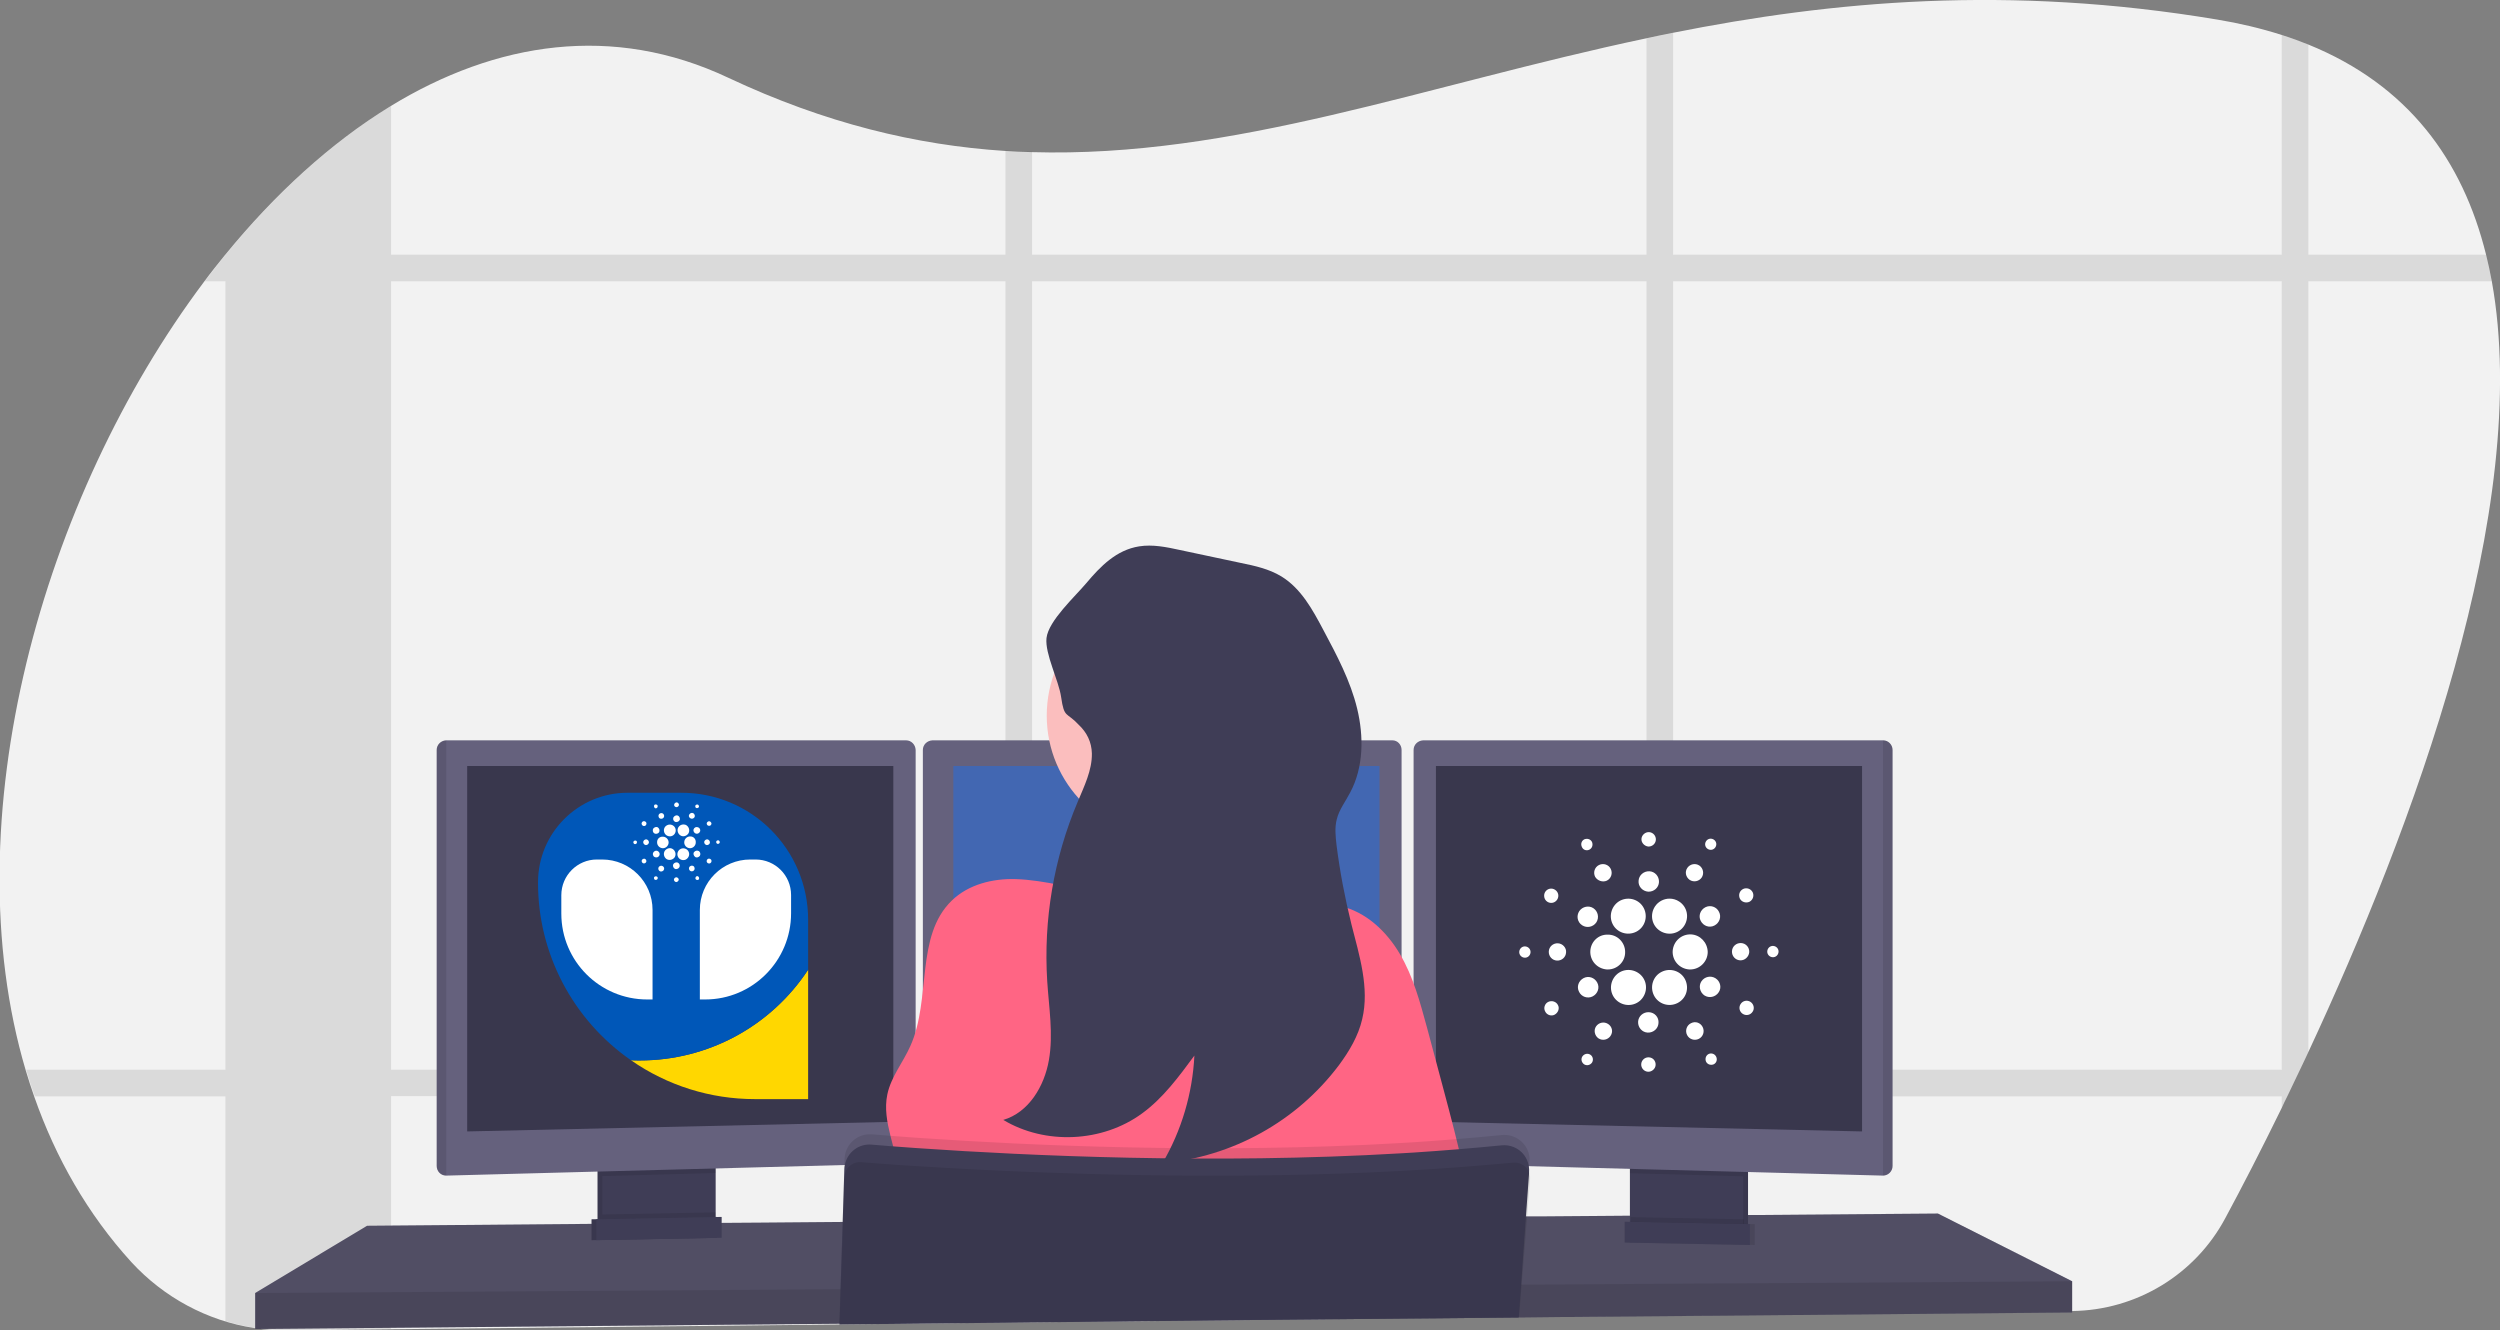 <?xml version="1.0" encoding="utf-8"?>
<!-- Generator: Adobe Illustrator 26.0.3, SVG Export Plug-In . SVG Version: 6.00 Build 0)  -->
<svg version="1.1" baseProfile="basic" id="Layer_1"
	 xmlns="http://www.w3.org/2000/svg" xmlns:xlink="http://www.w3.org/1999/xlink" x="0px" y="0px" viewBox="0 0 1041.3 554.1"
	 xml:space="preserve">
<rect x="0" y="0" width="1041.3" height="554.1" fill="#808080" stroke="none"/>
<style type="text/css">
	.st0{fill:#F2F2F2;}
	.st1{opacity:0.1;}
	.st2{fill:#65617D;}
	.st3{opacity:0.2;}
	.st4{fill:#3F3D56;}
	.st5{fill:#39374D;}
	.st6{fill:#4267B2;}
	.st7{fill:#FBBEBE;}
	.st8{fill:#FF6584;}
	.st9{fill:#61DAFB;}
	.st10{fill:#FFD700;}
	.st11{fill:#0057B8;}
	.st12{fill:#FFFFFF;}
</style>
<g>
	<g transform="translate(-.011 -.035)">
		<path class="st0" d="M961.5,438.2c-1.2,2.5-2.3,5-3.5,7.4c-1.8,3.8-3.6,7.5-5.3,11.1c-0.8,1.6-1.6,3.2-2.3,4.8
			c-8.6,17.6-16.6,33.1-23.5,45.9c-12.6,23.6-37.1,38.4-63.8,38.7l-151.7,1.7h-1.6l-13,0.1l-11.1,0.1l-34.1,0.4h-1.4l-17.4,0.2h-0.5
			l-107,1.2l-95.5,1l-11.1,0.1l-69,0.8h-0.1l-44.8,0.5h-0.5l-141.5,1.5l-42.3,0.5c-3.6,0-7.2-0.1-10.8-0.5c-1.2-0.1-2.4-0.3-3.7-0.5
			c-19.7-3-37.8-12.8-51.3-27.5c-18.2-20-31.5-43.4-40.4-68.8c-1.3-3.7-2.5-7.4-3.6-11.1c-30.8-104.1,6.8-238.5,74.3-328.4
			c2.8-3.8,5.7-7.4,8.6-11l0.1-0.1c20.8-25.5,44.1-46.8,68.9-62c44-26.9,92.8-34.5,140.7-11.9c40.6,19.1,78.5,28.1,115.2,30.5
			c3.7,0.2,7.4,0.4,11.1,0.5C514.1,65.9,593,35.6,685.7,16c3.7-0.8,7.4-1.6,11.1-2.3C763,0.5,836.4-6.4,923.6,8.2
			c9.1,1.5,18,3.6,26.8,6.4c3.8,1.2,7.6,2.6,11.1,4c41.6,16.9,64.3,48.2,74,87.5c0.9,3.6,1.7,7.3,2.4,11.1
			C1055,211.5,1004.8,345.3,961.5,438.2z"/>
		<path class="st1" d="M497,445.6c-0.4,3.7-1,7.5-1.9,11.1h93.7v-11.1H497z M418.8,508.4l11.1-0.1v-27.5c-3.8-0.2-7.5-0.3-11.1-0.5
			V508.4z M185.8,445.6v11.1h198.5v-11.1H185.8z M1035.5,106.1h-74V18.6c-3.6-1.4-7.3-2.8-11.1-4v91.5H696.9V13.7
			c-3.7,0.7-7.4,1.5-11.1,2.3v90.1H429.9V63.2c-3.7-0.1-7.4-0.3-11.1-0.5v43.4H162.9v-62c-24.8,15.2-48.1,36.5-68.9,62h-0.1v0.1
			c-2.9,3.6-5.8,7.3-8.6,11h8.6v328.4h-83c1.1,3.8,2.3,7.5,3.6,11.1h79.4v93.6c4,1.2,8.1,2.2,12.2,2.8c1.2,0.2,2.4,0.3,3.7,0.5
			c3.6,0.4,7.2,0.6,10.8,0.5l42.3-0.5v-97h255.9v94.2l11.1-0.1v-94.1h255.9v91.4l11.1-0.1v-91.2h253.5v4.8c0.8-1.6,1.5-3.2,2.3-4.8
			c1.8-3.6,3.5-7.3,5.3-11.1c1.2-2.4,2.3-4.9,3.5-7.4v-321h76.4C1037.2,113.4,1036.4,109.7,1035.5,106.1z M162.9,445.6V117.2h255.9
			v328.4H162.9z M429.9,445.6V117.2h255.9v328.4H429.9z M950.4,445.6H696.9V117.2h253.5L950.4,445.6z"/>
		<path class="st2" d="M863.1,533.7v13l-151.9,1.4l-1.6,0l-57.7,0.5l-1.4,0l-17.5,0.2h-0.5l-107,1l-175.6,1.6h-0.1l-44.6,0.4l-0.5,0
			l-198.4,1.8v-15l46.6-28l93.6-0.8l2,0l0.7,0l2,0l44.9-0.4l2,0l0.6,0l2,0l14.4-0.1l0.4,0l35.5-0.3h0.3l277.4-2.3l6.8,0h0.7l5.2,0
			l37.7-0.3l2,0l1.8,0h1l11.7-0.1l2.3,0l3.1,0l9.8-0.1l15.5-0.1l2,0l3.5,0h0.7l74.7-0.6L863.1,533.7z"/>
		<path class="st3" d="M863.1,533.7v13l-151.9,1.4l-1.6,0l-57.7,0.5l-1.4,0l-17.5,0.2h-0.5l-107,1l-175.6,1.6h-0.1l-44.6,0.4l-0.5,0
			l-198.4,1.8v-15l46.6-28l93.6-0.8l2,0l0.7,0l2,0l44.9-0.4l2,0l0.6,0l2,0l14.4-0.1l0.4,0l35.5-0.3h0.3l277.4-2.3l6.8,0h0.7l5.2,0
			l37.7-0.3l2,0l1.8,0h1l11.7-0.1l2.3,0l3.1,0l9.8-0.1l15.5-0.1l2,0l3.5,0h0.7l74.7-0.6L863.1,533.7z"/>
		<path class="st4" d="M296.1,483.7v24.5c0,2.4-1.4,4.5-3.5,5.5c-0.8,0.4-1.6,0.6-2.5,0.6l-34.9,0.7c-0.9,0-1.9-0.2-2.7-0.6
			c-2.2-1-3.6-3.2-3.6-5.6v-25.2L296.1,483.7z"/>
		<path class="st1" d="M296.1,483.7v24.5c0,2.4-1.4,4.5-3.5,5.5c-0.8,0.4-1.6,0.6-2.5,0.6l-34.9,0.7c-0.9,0-1.9-0.2-2.7-0.6
			c-2.2-1-3.6-3.2-3.6-5.6v-25.2L296.1,483.7z"/>
		<path class="st4" d="M298.1,483.7v24.5c0,2.4-1.4,4.5-3.5,5.5c-0.8,0.4-1.6,0.6-2.5,0.6l-34.9,0.7c-0.9,0-1.9-0.2-2.7-0.6
			c-2.2-1-3.6-3.2-3.6-5.6v-25.2L298.1,483.7z"/>
		<path class="st4" d="M680.9,483.6h47.2v31.5h-47.2V483.6z"/>
		<path class="st1" d="M680.9,483.6h47.2v31.5h-47.2V483.6z"/>
		<path class="st4" d="M678.9,483.6h47.2v31.5h-47.2V483.6z"/>
		<path class="st1" d="M298.1,483.6v5l-47.2,1.3v-6.2H298.1z"/>
		<path class="st2" d="M381.4,312.4v168.2c0,2.1-1.7,3.9-3.9,4l-191.6,5.1h-0.1c-2.2,0-3.9-1.8-3.9-4V312.4c0-2.2,1.8-3.9,3.9-4
			h191.6C379.6,308.4,381.3,310.2,381.4,312.4L381.4,312.4z"/>
		<path class="st1" d="M185.9,308.4v181.2h-0.1c-2.2,0-3.9-1.8-3.9-4V312.4C181.9,310.2,183.6,308.4,185.9,308.4L185.9,308.4z"/>
		<path class="st5" d="M194.6,319.1h177.5v148.2l-177.5,4V319.1z"/>
		<path class="st1" d="M726.1,483.6v6.4l-47.2-1.3v-5.1H726.1z"/>
		<path class="st2" d="M788.3,312.4v173.3c0,2.2-1.8,4-4,4l-191.7-5.1c-2.1-0.1-3.8-1.8-3.8-4V312.4c0-2.2,1.8-3.9,4-4h191.6
			C786.5,308.4,788.3,310.2,788.3,312.4z"/>
		<path class="st1" d="M788.3,312.4v173.3c0,2.2-1.8,4-4,4V308.4C786.5,308.4,788.3,310.2,788.3,312.4z"/>
		<path class="st5" d="M775.6,319.1H598.1v148.2l177.5,4V319.1z"/>
		<path class="st2" d="M583.8,312.4v168.2c0,2.1-1.7,3.9-3.8,4l-191.6,5.1c-2.2,0-4-1.8-4-4V312.4c0-2.2,1.8-3.9,4-4h191.6
			C582.1,308.4,583.8,310.2,583.8,312.4L583.8,312.4z"/>
		<path class="st6" d="M397.1,319.1h177.5v148.2l-177.5,4L397.1,319.1z"/>
		<path class="st1" d="M863.1,533.7v13l-151.9,1.4l-1.6,0l-57.7,0.5l-1.4,0l-17.5,0.2h-0.5l-107,1l-175.6,1.6h-0.1l-44.6,0.4l-0.5,0
			l-198.4,1.8v-15l202.5-1.3h0.5l41-0.3h0.2l283.1-1.9h0.3l0.2,0h0.5l4.8,0h1.5l74.5-0.5l4.4,0l1,0L863.1,533.7z"/>
		<circle class="st7" cx="487.3" cy="298.1" r="51.3"/>
		<path class="st7" d="M538.6,377.2c0,0-99.5,12-90,0c3.4-4.3,4.4-17.2,4.2-31.9c-0.1-4.5-0.2-9.1-0.5-13.6
			c-1.1-22-3.8-43.5-3.8-43.5s87-41,77-8.5c-4,13.1-2.7,31.6,0.3,48.9c0.9,5,1.9,10,3,14.7C531.6,354.7,534.8,366,538.6,377.2
			L538.6,377.2z"/>
		<path class="st8" d="M506.1,373.1c11.5-2.1,23.7-6,34.5-1.5c2.8,1.2,5.5,2.9,8.4,3.9s6.1,1.2,9.2,1.9c10.7,2.4,19.3,10.5,24.9,20
			s8.4,20.1,11.3,30.7l6.9,25.8c6,22.5,12,45.1,13.4,68.3c-83.5,4.8-167.3,5.3-250.8,1.4c5.4-10.3,11-21.3,10.5-33
			s-7.2-23.2-4.8-34.7c1.5-7.3,6.6-13.4,9.6-20.2c8.8-19.5,1.9-45.8,17.3-60.6c6.9-6.7,17-9.2,26.6-8.9c12.3,0.4,24.9,4.2,37,6.1
			C475.8,374.6,490.5,376,506.1,373.1L506.1,373.1z"/>
		<path class="st1" d="M637,484.3l-0.1,1.4v0.1l-0.2,2.3l-1.3,18.5l-1.6,22.3l-0.5,6.3l-1,13.4v0.2l-107,1l-175.6,1.9v0.8h-0.1v-1.1
			l0.5-14.4l0.9-28.1l0.7-23.8l0.1-2.4c0.2-5.8,5-10.4,10.8-10.2c0.2,0,0.4,0,0.6,0c4.7,0.4,10.9,0.9,18.2,1.4l3,0.2
			c42.3,2.9,120.6,6.7,199.5,2c1.7-0.1,3.3-0.2,5-0.3c12.2-0.8,24.5-1.8,36.6-3c5.8-0.6,11,3.6,11.6,9.4
			C637.1,483,637.1,483.6,637,484.3L637,484.3z"/>
		<path class="st4" d="M349.7,552.5v-0.8l175.6-1.9l107-1h0.3v-0.2l1-13.4l0.4-6l1.6-22.6l1.3-17.9v-0.4c0.1-0.8,0-1.7-0.1-2.5
			c0,0,0-0.1,0-0.1c-0.3-1.7-1-3.3-2-4.6c-2.2-2.9-5.8-4.4-9.4-4c-12.2,1.2-24.4,2.2-36.6,3c-1.7,0.1-3.3,0.2-5,0.3
			c-78.9,4.7-157.2,0.9-199.5-2l-3-0.2c-7.3-0.5-13.5-1-18.2-1.4c-5.4-0.5-10.2,3.2-11.2,8.5c-0.1,0.5-0.2,1.1-0.2,1.6l-0.7,22.2
			l-0.9,28.1l-0.4,14.4L349.7,552.5L349.7,552.5z"/>
		<path class="st1" d="M637.3,491.3l-1.2,15.3l-1.8,22.8l-0.5,5.7l-1,12.8l-0.1,0.6v0.2l-0.2,1.5l0.1-1.5h-0.3l-107,1l-175.6,1.9
			v-0.3l0.5-14.4l1-28.1l0.6-18.6c0.1-2.2,1.2-4.1,3.1-5.2c1.1-0.7,2.5-1,3.8-0.9c2.1,0.2,4.7,0.4,7.7,0.6
			c4.9,0.4,10.9,0.8,17.9,1.2c13,0.8,29.3,1.7,48,2.4c52,2,122.2,2.7,188.9-3.2c3-0.3,6.1-0.5,9.1-0.8c1.2-0.1,2.4,0.1,3.5,0.7
			c0.3,0.2,0.6,0.3,0.9,0.5c0.9,0.6,1.6,1.5,2,2.5c0.1,0.2,0.2,0.4,0.2,0.6C637.3,489.5,637.4,490.4,637.3,491.3L637.3,491.3z"/>
		<path class="st1" d="M298.1,505v3.2c0,2.4-1.4,4.5-3.5,5.5l-40.1,0.8c-2.2-1-3.6-3.2-3.6-5.6v-3L298.1,505z"/>
		<path class="st4" d="M298.6,515.6l-52.2,1v-8.7l52.2-1V515.6z"/>
		<path class="st1" d="M298.6,515.6l-52.2,1v-8.7l52.2-1V515.6z"/>
		<path class="st4" d="M300.6,515.6l-52.2,1v-8.7l52.2-1V515.6z"/>
		<path class="st1" d="M679.2,507v3.2c0,2.4,1.4,4.5,3.5,5.5l40.1,0.8c2.2-1,3.6-3.2,3.6-5.6v-3L679.2,507z"/>
		<path class="st1" d="M678.7,517.6l52.2,1v-8.7l-52.2-1V517.6z"/>
		<path class="st4" d="M676.7,517.6l52.2,1v-8.7l-52.2-1V517.6z"/>
		<path class="st4" d="M454.8,313.9c0.1,7-3.2,13.6-5.9,20.1c-10,23.6-14.3,49.2-12.7,74.7c0.7,11,2.6,22,0.7,32.9
			s-8.4,21.8-19,24.9c17.5,10.5,41.3,9.4,57.8-2.7c8.8-6.4,15.3-15.3,21.8-24.1c-0.8,15.8-5.3,31.1-13.3,44.8
			c29.2-2.6,55.9-17.4,73.5-40.8c4.3-5.8,8.1-12.2,9.7-19.2c3.1-13-1.2-26.5-4.5-39.5c-2.7-10.9-4.8-21.9-6.2-33
			c-0.4-3.6-0.8-7.2,0.1-10.7c1-4.1,3.7-7.5,5.6-11.2c5.6-10.5,5.7-23.3,2.9-34.9s-8.5-22.3-14.1-32.8c-4.5-8.5-9.3-17.3-17.5-22.3
			c-5.1-3.1-11-4.4-16.9-5.6l-25.4-5.4c-5.5-1.2-11.3-2.4-16.9-1.5c-9.5,1.5-16.1,8.3-22,15.3c-4.6,5.5-15.8,15.7-16.6,22.9
			c-0.7,6.6,5.1,17.6,6.1,24.6c1.3,9,2.2,6,7.3,11.5C452.7,305.1,454.7,309.1,454.8,313.9L454.8,313.9z"/>
	</g>
	<g transform="translate(466.3 278.56)">
		<path class="st9" d="M197.9,87.4"/>
		<path class="st9" d="M233.7,87.3"/>
	</g>
</g>
<path class="st10" d="M336.6,403.9v53.9h-22.2c-18.4,0-36.4-5.6-51.6-16.2c1.2,0.1,2.5,0.1,3.7,0.1
	C294.8,441.7,321.1,427.5,336.6,403.9z"/>
<path class="st11" d="M336.6,383.1v20.8c-15.5,23.6-41.8,37.8-70.1,37.8c-1.2,0-2.5,0-3.7-0.1c-24.3-16.9-38.8-44.6-38.7-74.1
	c0-20.6,16.7-37.3,37.3-37.3c0,0,0,0,0,0h22.2C312.9,330.1,336.6,353.8,336.6,383.1C336.6,383.1,336.6,383.1,336.6,383.1z"/>
<path class="st12" d="M248.6,358h2.2c11.6,0,21,9.4,21,21l0,0v37.3l0,0h-2.2c-19.8,0-35.8-16-35.8-35.8c0,0,0,0,0,0v-7.6
	C233.8,364.6,240.5,358,248.6,358L248.6,358z"/>
<path class="st12" d="M293.7,416.3h-2.2l0,0V379c0-11.6,9.4-21,21-21h2.2c8.2,0,14.8,6.6,14.8,14.8v7.6
	C329.5,400.2,313.5,416.3,293.7,416.3z"/>
<g id="Layer_2-2">
	<g id="Layer_1-2-2">
		<path class="st12" d="M273.7,350.7c-0.1,1.3,0.9,2.5,2.3,2.6h0.1c1.3,0,2.4-1.1,2.4-2.4s-1.1-2.4-2.4-2.4
			C274.8,348.4,273.7,349.4,273.7,350.7z"/>
		<path class="st12" d="M264.6,350.1c-0.4,0-0.8,0.3-0.8,0.7c0,0.4,0.3,0.8,0.7,0.8c0.4,0,0.8-0.3,0.8-0.7
			C265.4,350.5,265.1,350.1,264.6,350.1C264.6,350.1,264.6,350.1,264.6,350.1z"/>
		<path class="st12" d="M273.5,336.6c0.4-0.2,0.5-0.7,0.4-1.1c-0.2-0.4-0.7-0.5-1.1-0.4c0,0,0,0,0,0c-0.4,0.2-0.5,0.7-0.3,1.1
			C272.7,336.7,273.1,336.8,273.5,336.6z"/>
		<path class="st12" d="M276,340.9c0.6-0.3,0.8-1,0.5-1.6c-0.3-0.6-1-0.8-1.6-0.5c-0.6,0.3-0.8,1-0.5,1.6c0,0,0,0,0,0
			C274.6,341,275.4,341.2,276,340.9z"/>
		<path class="st12" d="M267.7,343.9c0.5,0.3,1.1,0.2,1.4-0.3c0.3-0.5,0.2-1.1-0.3-1.4c-0.5-0.3-1.1-0.2-1.4,0.3c0,0,0,0,0,0l0,0
			C267.1,342.9,267.2,343.5,267.7,343.9C267.7,343.8,267.7,343.9,267.7,343.9z"/>
		<path class="st12" d="M269.2,349.6c-0.7,0-1.2,0.5-1.3,1.1c0,0.7,0.5,1.2,1.1,1.3c0.7,0,1.2-0.5,1.3-1.1l0,0
			C270.3,350.2,269.8,349.7,269.2,349.6z"/>
		<path class="st12" d="M267.8,357.8c-0.5,0.2-0.7,0.9-0.4,1.3c0.2,0.5,0.9,0.7,1.3,0.4c0.5-0.2,0.7-0.9,0.4-1.3l0,0
			C268.9,357.7,268.3,357.5,267.8,357.8z"/>
		<path class="st12" d="M272.5,347.1c0.7,0.4,1.5,0.2,2-0.4c0.4-0.7,0.2-1.5-0.4-2s-1.5-0.2-2,0.4c0,0,0,0,0,0
			C271.7,345.8,271.9,346.7,272.5,347.1C272.5,347.1,272.5,347.1,272.5,347.1z"/>
		<path class="st12" d="M287.5,340.8c0.6,0.4,1.3,0.2,1.7-0.3s0.2-1.3-0.3-1.7c-0.6-0.4-1.3-0.2-1.7,0.3c0,0,0,0,0,0l0,0
			C286.7,339.7,286.9,340.4,287.5,340.8C287.4,340.8,287.4,340.8,287.5,340.8z"/>
		<path class="st12" d="M289.9,336.5c0.4,0.2,0.8,0.1,1.1-0.2s0.1-0.8-0.2-1.1c-0.4-0.2-0.8-0.1-1.1,0.2
			C289.5,335.8,289.6,336.3,289.9,336.5z"/>
		<path class="st12" d="M287.6,348.4c-1.3-0.1-2.5,0.9-2.6,2.3c-0.1,1.3,0.9,2.5,2.3,2.6h0.1c1.3,0,2.4-1.1,2.4-2.4
			C289.9,349.5,288.9,348.4,287.6,348.4z"/>
		<path class="st12" d="M276.8,347c0.6,1.2,2.1,1.7,3.3,1.1s1.7-2.1,1.1-3.3c-0.6-1.2-2.1-1.7-3.3-1.1
			C276.6,344.3,276.2,345.8,276.8,347C276.8,347,276.8,347,276.8,347z"/>
		<path class="st12" d="M295.8,343.9c0.5-0.3,0.7-0.9,0.4-1.3c-0.3-0.5-0.9-0.7-1.3-0.4c-0.5,0.3-0.7,0.8-0.4,1.3
			C294.7,343.9,295.3,344.1,295.8,343.9z"/>
		<path class="st12" d="M289.6,344.6c-0.7,0.4-1,1.2-0.6,1.9c0.4,0.7,1.2,1,1.9,0.6s1-1.2,0.6-1.9
			C291.2,344.6,290.3,344.3,289.6,344.6z"/>
		<path class="st12" d="M281.7,336.2c0.6,0,1-0.4,1.1-0.9c0-0.6-0.4-1-0.9-1.1c-0.5,0-1,0.4-1.1,0.9
			C280.7,335.7,281.1,336.1,281.7,336.2z"/>
		<path class="st12" d="M281.7,342.4c0.8,0,1.5-0.6,1.5-1.3c0-0.8-0.6-1.5-1.3-1.5s-1.5,0.6-1.5,1.3
			C280.3,341.7,280.9,342.4,281.7,342.4C281.7,342.4,281.7,342.4,281.7,342.4z"/>
		<path class="st12" d="M274,357c0.7-0.4,1-1.2,0.6-1.9c-0.4-0.7-1.2-1-1.9-0.6s-1,1.2-0.6,1.9C272.4,357.1,273.3,357.3,274,357z"/>
		<path class="st12" d="M282.6,344.5c-0.7,1.1-0.4,2.6,0.7,3.4s2.6,0.4,3.4-0.7c0.7-1.1,0.4-2.6-0.7-3.4c-0.4-0.3-0.9-0.4-1.3-0.4
			C283.8,343.4,283.1,343.8,282.6,344.5z"/>
		<path class="st12" d="M286.8,354.7c-0.6-1.2-2.1-1.7-3.3-1.1s-1.7,2.1-1.1,3.3s2.1,1.7,3.3,1.1l0,0
			C286.9,357.3,287.4,355.9,286.8,354.7C286.8,354.7,286.8,354.7,286.8,354.7L286.8,354.7z"/>
		<path class="st12" d="M291.1,354.5c-0.7-0.4-1.5-0.2-2,0.4s-0.2,1.5,0.4,2s1.5,0.2,2-0.4c0,0,0,0,0,0
			C291.9,355.8,291.7,354.9,291.1,354.5C291.1,354.5,291.1,354.5,291.1,354.5z"/>
		<path class="st12" d="M295.7,350.9c0-0.7-0.5-1.2-1.1-1.3c-0.7,0-1.2,0.5-1.3,1.1c0,0.7,0.5,1.2,1.1,1.3l0,0
			C295.1,352,295.7,351.5,295.7,350.9z"/>
		<path class="st12" d="M299.1,350c-0.4,0-0.8,0.3-0.8,0.7s0.3,0.8,0.7,0.8s0.8-0.3,0.8-0.7C299.8,350.4,299.5,350,299.1,350z"/>
		<path class="st12" d="M295.9,357.8c-0.5-0.3-1.1-0.2-1.4,0.3c-0.3,0.5-0.2,1.1,0.3,1.4c0.5,0.3,1.1,0.2,1.4-0.3
			C296.5,358.7,296.4,358.1,295.9,357.8C295.9,357.8,295.9,357.8,295.9,357.8z"/>
		<path class="st12" d="M273.6,365.1c-0.4-0.2-0.8-0.1-1.1,0.2c-0.2,0.4-0.1,0.8,0.2,1.1c0.4,0.2,0.8,0.1,1.1-0.2l0,0
			C274.1,365.8,274,365.3,273.6,365.1C273.7,365.1,273.6,365.1,273.6,365.1z"/>
		<path class="st12" d="M290.1,365c-0.4,0.2-0.5,0.7-0.4,1.1c0.2,0.4,0.7,0.5,1.1,0.4c0,0,0,0,0,0c0.4-0.2,0.5-0.7,0.3-1.1
			C290.9,365,290.5,364.8,290.1,365z"/>
		<path class="st12" d="M281,357.1c0.7-1.1,0.4-2.6-0.7-3.4s-2.6-0.4-3.4,0.7c-0.7,1.1-0.4,2.6,0.7,3.4
			C278.7,358.5,280.2,358.2,281,357.1z"/>
		<path class="st12" d="M276.1,360.8c-0.6-0.4-1.3-0.2-1.7,0.3c-0.4,0.6-0.2,1.3,0.3,1.7s1.3,0.2,1.7-0.3l0,0
			C276.8,361.9,276.7,361.2,276.1,360.8C276.1,360.8,276.1,360.8,276.1,360.8z"/>
		<path class="st12" d="M281.8,365.4c-0.6,0-1,0.4-1.1,0.9c0,0.6,0.4,1,0.9,1.1c0.5,0,1-0.4,1.1-0.9
			C282.8,366,282.3,365.5,281.8,365.4z"/>
		<path class="st12" d="M281.8,359.2c-0.8,0-1.5,0.6-1.5,1.3c0,0.8,0.6,1.5,1.3,1.5c0.8,0,1.5-0.6,1.5-1.3
			C283.2,359.9,282.6,359.2,281.8,359.2C281.8,359.2,281.8,359.2,281.8,359.2z"/>
		<path class="st12" d="M287.6,360.7c-0.6,0.3-0.8,1-0.5,1.6c0.3,0.6,1,0.8,1.6,0.5c0.6-0.3,0.8-1,0.5-1.6
			C289,360.6,288.2,360.4,287.6,360.7C287.6,360.7,287.6,360.7,287.6,360.7z"/>
	</g>
</g>
<g id="Layer_2-2_00000021815122575178366680000009784275631166460578_">
	<g id="Layer_1-2-2_00000089542703962634118800000002087948029389195439_">
		<path class="st12" d="M662.4,396.1c-0.2,4,2.8,7.4,6.9,7.7h0.4c4,0,7.3-3.3,7.2-7.3c0-4-3.3-7.3-7.3-7.2
			C665.8,389.2,662.6,392.2,662.4,396.1z"/>
		<path class="st12" d="M635.3,394.2c-1.3-0.1-2.4,0.9-2.5,2.2s0.9,2.4,2.2,2.5c1.3,0.1,2.4-0.9,2.5-2.2
			C637.6,395.4,636.6,394.3,635.3,394.2C635.3,394.2,635.3,394.2,635.3,394.2z"/>
		<path class="st12" d="M662,353.9c1.2-0.6,1.6-2,1.1-3.2c-0.6-1.2-2-1.6-3.2-1.1c0,0,0,0,0,0c-1.2,0.6-1.6,2-1,3.2
			C659.4,354,660.8,354.5,662,353.9z"/>
		<path class="st12" d="M669.3,366.8c1.8-0.9,2.5-3.1,1.6-4.9c-0.9-1.8-3.1-2.5-4.9-1.6s-2.5,3.1-1.6,4.9c0,0,0,0,0,0
			C665.4,366.9,667.6,367.6,669.3,366.8z"/>
		<path class="st12" d="M644.5,375.6c1.4,0.9,3.2,0.5,4.1-0.9c0.9-1.4,0.5-3.2-0.9-4.1c-1.4-0.9-3.2-0.5-4.1,0.9c0,0,0,0,0,0l0,0
			C642.8,372.8,643.1,374.7,644.5,375.6C644.5,375.6,644.5,375.6,644.5,375.6z"/>
		<path class="st12" d="M648.9,392.9c-2-0.1-3.7,1.4-3.8,3.4c-0.1,2,1.4,3.7,3.4,3.8c2,0.1,3.7-1.4,3.8-3.4l0,0
			C652.5,394.8,650.9,393,648.9,392.9z"/>
		<path class="st12" d="M644.9,417.3c-1.5,0.7-2.1,2.6-1.3,4c0.7,1.5,2.6,2.1,4,1.3s2.1-2.6,1.3-4l0,0
			C648.2,417.2,646.4,416.6,644.9,417.3z"/>
		<path class="st12" d="M659,385.4c2,1.3,4.6,0.7,5.9-1.2c1.3-2,0.7-4.6-1.2-5.9s-4.6-0.7-5.9,1.2c0,0,0,0,0,0
			C656.5,381.5,657,384.1,659,385.4C659,385.4,659,385.4,659,385.4z"/>
		<path class="st12" d="M703.8,366.5c1.7,1.1,3.9,0.6,5-1c1.1-1.7,0.6-3.9-1-5c-1.7-1.1-3.9-0.6-5,1c0,0,0,0,0,0l0,0
			C701.7,363.1,702.1,365.3,703.8,366.5C703.8,366.4,703.8,366.4,703.8,366.5z"/>
		<path class="st12" d="M711.3,353.6c1.1,0.7,2.5,0.4,3.2-0.7c0.7-1.1,0.4-2.5-0.7-3.2c-1.1-0.7-2.5-0.4-3.2,0.7
			C709.9,351.5,710.2,352.9,711.3,353.6z"/>
		<path class="st12" d="M704.4,389.2c-4-0.2-7.4,2.8-7.7,6.9c-0.2,4,2.8,7.4,6.9,7.7h0.4c4,0,7.3-3.3,7.3-7.3
			C711.2,392.6,708.2,389.4,704.4,389.2z"/>
		<path class="st12" d="M671.7,384.9c1.8,3.6,6.2,5,9.8,3.2c3.6-1.8,5-6.2,3.2-9.8c-1.8-3.6-6.2-5-9.8-3.2
			C671.4,376.9,669.9,381.3,671.7,384.9C671.7,384.9,671.7,384.9,671.7,384.9z"/>
		<path class="st12" d="M728.7,375.6c1.5-0.8,2-2.6,1.3-4c-0.8-1.5-2.6-2-4-1.3c-1.5,0.8-2,2.5-1.3,4
			C725.4,375.7,727.2,376.3,728.7,375.6z"/>
		<path class="st12" d="M710.3,377.9c-2.1,1.1-3,3.6-1.9,5.7c1.1,2.1,3.6,3,5.7,1.9c2.1-1.1,3-3.6,1.9-5.7
			C715,377.7,712.4,376.8,710.3,377.9z"/>
		<path class="st12" d="M686.5,352.6c1.7,0.1,3.1-1.2,3.2-2.8c0.1-1.7-1.2-3.1-2.8-3.2c-1.6-0.1-3.1,1.2-3.2,2.8
			C683.6,351,684.9,352.4,686.5,352.6z"/>
		<path class="st12" d="M686.5,371.4c2.4,0.1,4.4-1.7,4.5-4c0.1-2.4-1.7-4.4-4-4.5c-2.4-0.1-4.4,1.7-4.5,4
			C682.3,369.2,684.1,371.2,686.5,371.4C686.5,371.4,686.5,371.4,686.5,371.4z"/>
		<path class="st12" d="M663.4,415c2.1-1.1,3-3.6,1.9-5.7c-1.1-2.1-3.6-3-5.7-1.9c-2.1,1.1-3,3.6-1.9,5.7
			C658.7,415.2,661.3,416.1,663.4,415z"/>
		<path class="st12" d="M689.3,377.6c-2.2,3.4-1.3,7.9,2.1,10.1c3.4,2.2,7.9,1.3,10.1-2.1c2.2-3.4,1.3-7.9-2.1-10.1
			c-1.2-0.8-2.6-1.2-4-1.2C692.9,374.3,690.6,375.6,689.3,377.6z"/>
		<path class="st12" d="M701.9,408c-1.8-3.6-6.2-5-9.8-3.2c-3.6,1.8-5,6.2-3.2,9.8c1.8,3.6,6.2,5,9.8,3.2l0,0
			C702.3,416,703.7,411.7,701.9,408C702,408.1,701.9,408.1,701.9,408L701.9,408z"/>
		<path class="st12" d="M714.6,407.5c-2-1.3-4.6-0.7-5.9,1.2s-0.7,4.6,1.2,5.9c2,1.3,4.6,0.7,5.9-1.2c0,0,0,0,0,0
			C717.2,411.5,716.6,408.8,714.6,407.5C714.7,407.5,714.6,407.5,714.6,407.5z"/>
		<path class="st12" d="M728.6,396.6c0.1-2-1.4-3.7-3.4-3.8c-2-0.1-3.7,1.4-3.8,3.4c-0.1,2,1.4,3.7,3.4,3.8l0,0
			C726.7,400.1,728.4,398.6,728.6,396.6z"/>
		<path class="st12" d="M738.6,394c-1.3-0.1-2.4,0.9-2.5,2.2c-0.1,1.3,0.9,2.4,2.2,2.5s2.4-0.9,2.5-2.2
			C740.9,395.2,739.9,394.1,738.6,394z"/>
		<path class="st12" d="M729.1,417.3c-1.4-0.9-3.2-0.5-4.1,0.9c-0.9,1.4-0.5,3.2,0.9,4.1c1.4,0.9,3.2,0.5,4.1-0.9
			C730.9,420.1,730.5,418.2,729.1,417.3C729.2,417.3,729.1,417.3,729.1,417.3z"/>
		<path class="st12" d="M662.4,439.3c-1.1-0.7-2.5-0.4-3.3,0.7c-0.7,1.1-0.4,2.5,0.7,3.3c1.1,0.7,2.5,0.4,3.3-0.7l0,0
			C663.8,441.5,663.5,440,662.4,439.3C662.4,439.3,662.4,439.3,662.4,439.3z"/>
		<path class="st12" d="M711.7,439c-1.2,0.6-1.6,2-1.1,3.2c0.6,1.2,2,1.6,3.2,1.1c0,0,0,0,0,0c1.2-0.6,1.6-2,1-3.2
			C714.2,438.9,712.8,438.5,711.7,439z"/>
		<path class="st12" d="M684.4,415.3c2.2-3.4,1.3-7.9-2.1-10.1c-3.4-2.2-7.9-1.3-10.1,2.1c-2.2,3.4-1.3,7.9,2.1,10.1
			C677.7,419.6,682.2,418.7,684.4,415.3z"/>
		<path class="st12" d="M669.8,426.5c-1.7-1.1-3.9-0.6-5,1s-0.6,3.9,1,5c1.7,1.1,3.9,0.6,5-1l0,0C672,429.8,671.5,427.6,669.8,426.5
			C669.9,426.5,669.9,426.5,669.8,426.5z"/>
		<path class="st12" d="M686.8,440.4c-1.7-0.1-3.1,1.2-3.2,2.8c-0.1,1.7,1.2,3.1,2.8,3.2c1.6,0.1,3.1-1.2,3.2-2.8
			C689.7,441.9,688.5,440.5,686.8,440.4z"/>
		<path class="st12" d="M686.8,421.6c-2.4-0.1-4.4,1.7-4.5,4c-0.1,2.4,1.7,4.4,4,4.5c2.4,0.1,4.4-1.7,4.5-4
			C691,423.7,689.2,421.7,686.8,421.6C686.9,421.6,686.8,421.6,686.8,421.6z"/>
		<path class="st12" d="M704.3,426.2c-1.8,0.9-2.5,3.1-1.6,4.9c0.9,1.8,3.1,2.5,4.9,1.6c1.8-0.9,2.5-3.1,1.6-4.9
			C708.3,426,706.2,425.2,704.3,426.2C704.3,426.1,704.3,426.2,704.3,426.2z"/>
	</g>
</g>
</svg>
